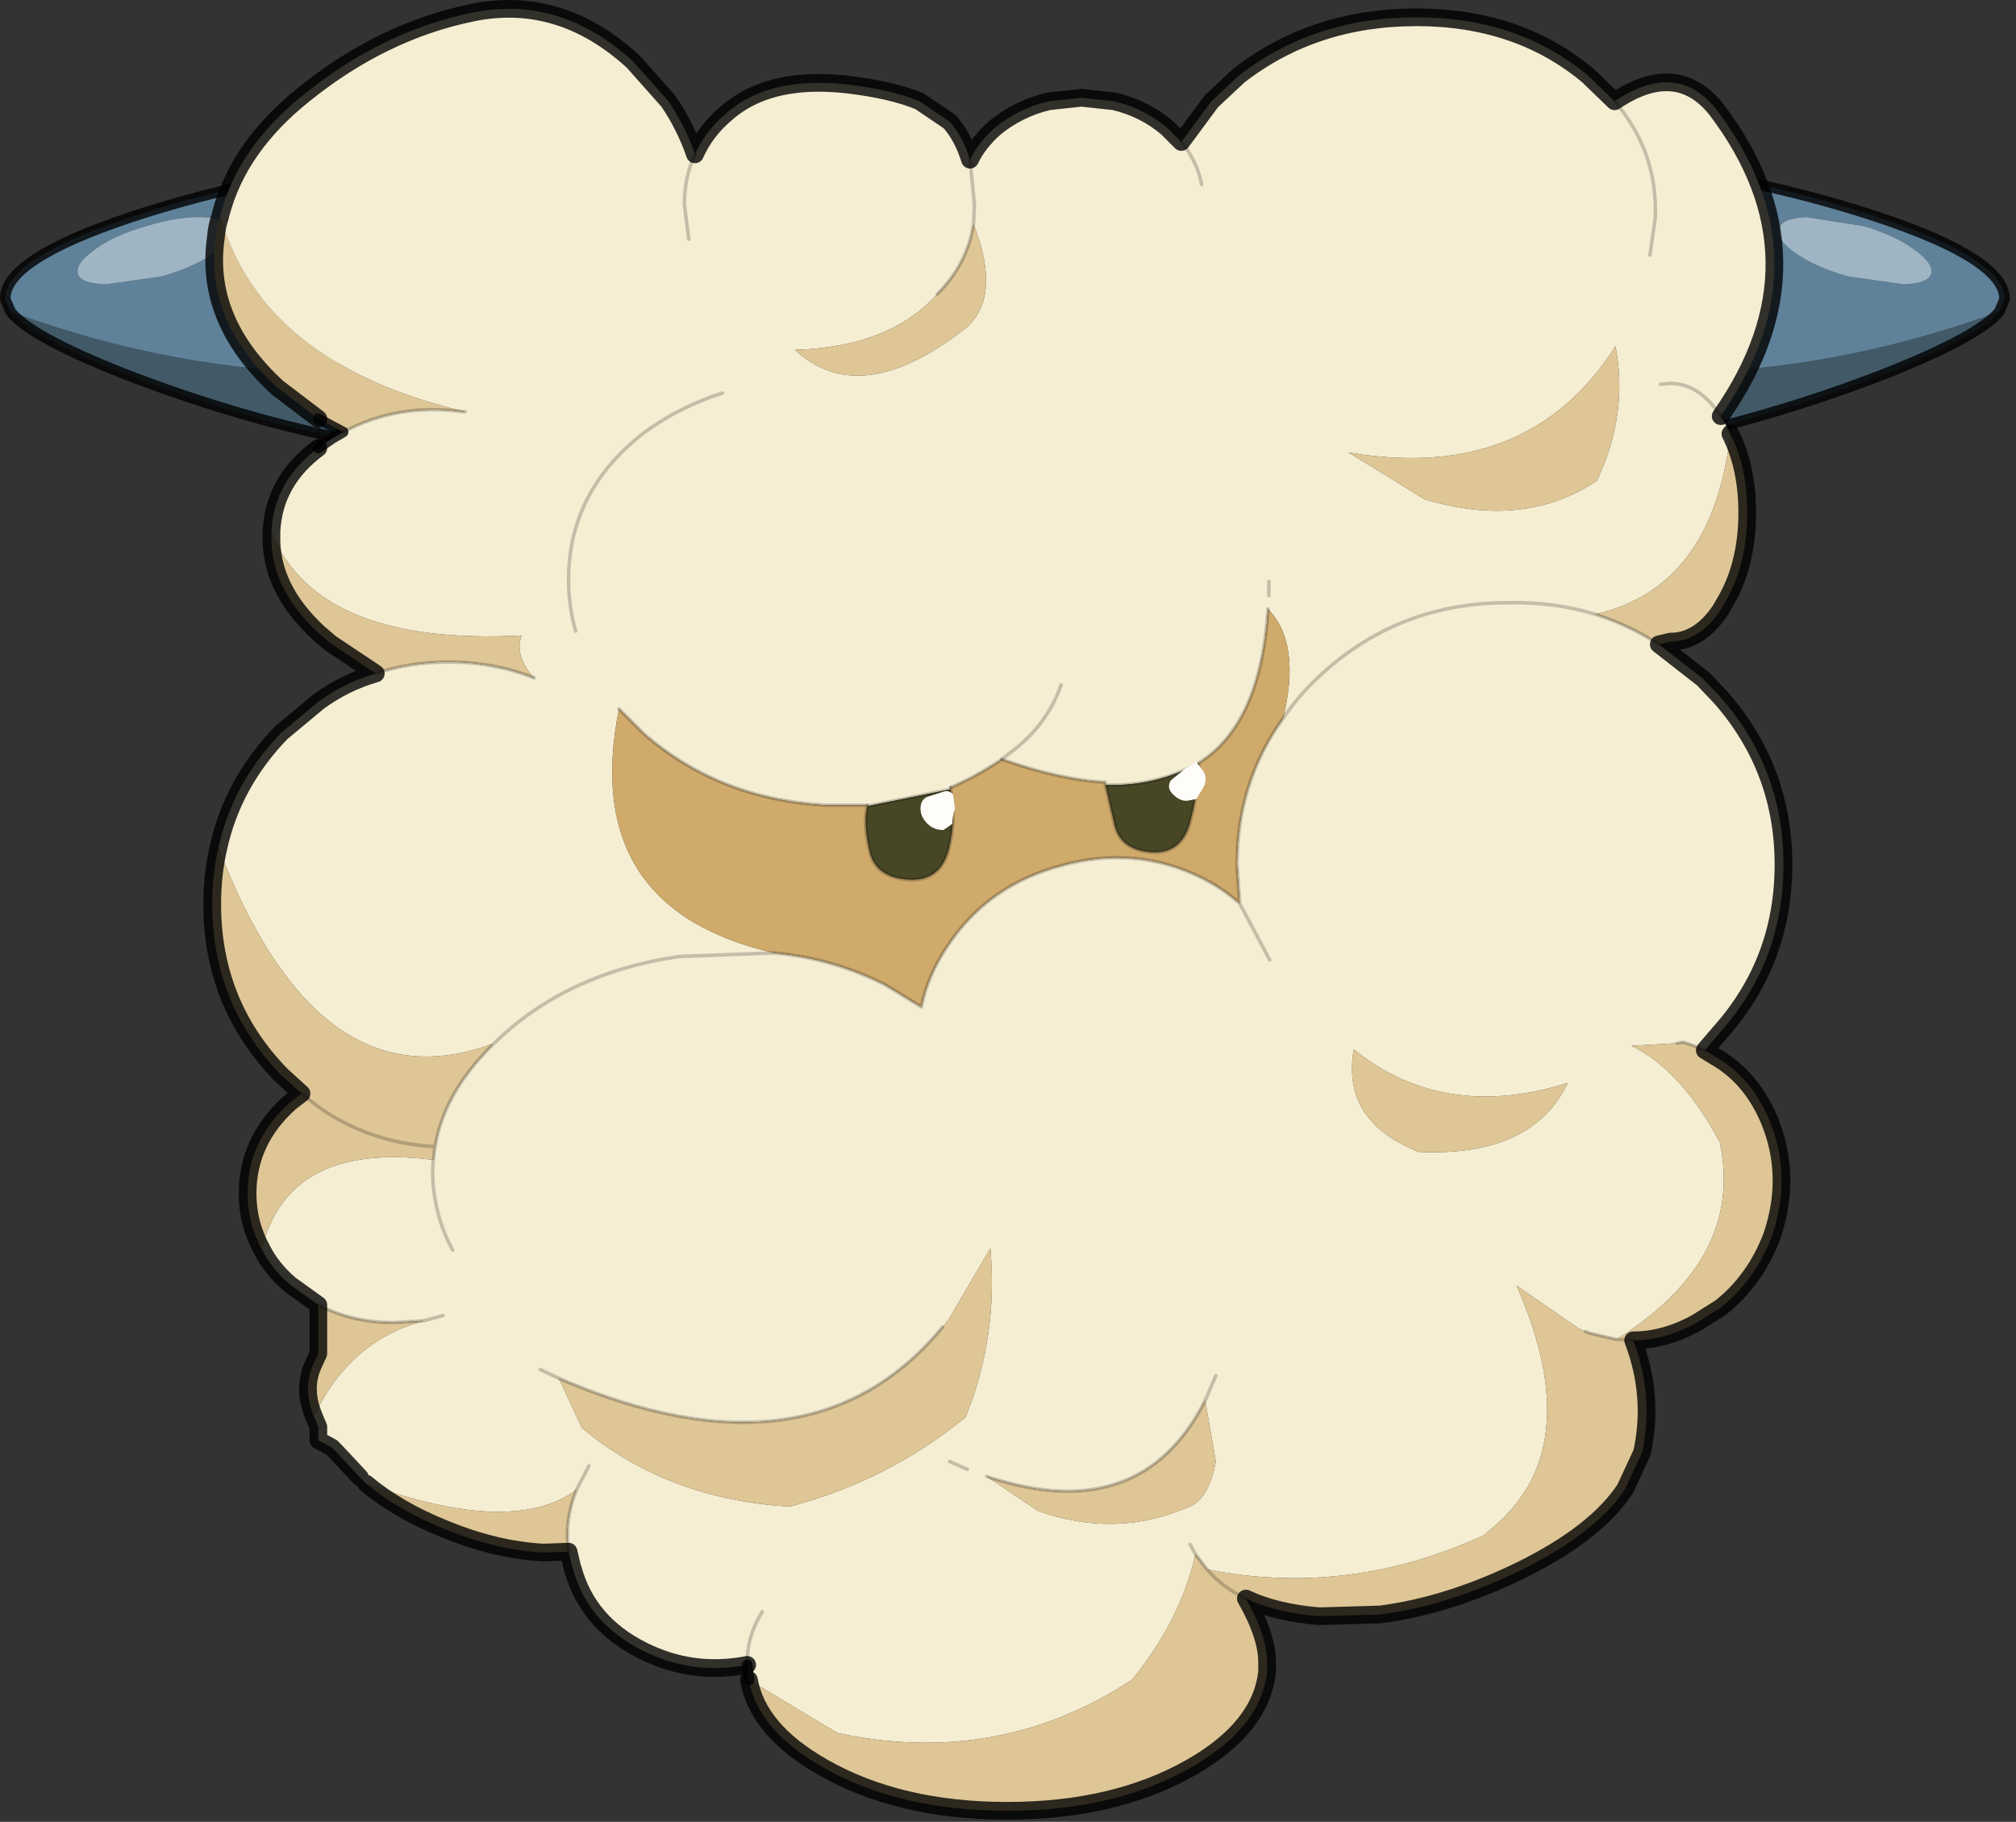 <?xml version="1.0" encoding="UTF-8" standalone="no"?>
<!DOCTYPE svg PUBLIC "-//W3C//DTD SVG 1.1//EN" "http://www.w3.org/Graphics/SVG/1.1/DTD/svg11.dtd">
<svg width="100%" height="100%" viewBox="0 0 114 103" version="1.1" xmlns="http://www.w3.org/2000/svg" xmlns:xlink="http://www.w3.org/1999/xlink" xml:space="preserve" xmlns:serif="http://www.serif.com/" style="fill-rule:evenodd;clip-rule:evenodd;stroke-linecap:round;stroke-linejoin:round;">
    <rect x="0" y="0" width="114" height="103" fill="#333333" stroke="none"/>
    <g transform="matrix(1,0,0,1,-218.149,-148.523)">
        <g>
            <g id="shape0">
                <path d="M318.75,161.45C318.617,161.85 318.933,162.317 319.7,162.85C320.467,163.383 321.45,163.817 322.65,164.15L325.8,164.6C326.733,164.567 327.25,164.367 327.35,164C327.45,163.6 327.117,163.133 326.35,162.6C325.617,162.067 324.667,161.633 323.5,161.3L320.3,160.8C319.367,160.833 318.85,161.05 318.75,161.45M331.2,166.15C324.867,168.45 318.617,169.6 312.45,169.6L312.1,158C316.333,158.567 320.417,159.5 324.35,160.8C329.15,162.4 331.533,163.95 331.5,165.45L331.2,166.15" style="fill:#5f829a;"/>
                <path d="M318.75,161.45C318.85,161.05 319.367,160.833 320.3,160.8L323.5,161.3C324.667,161.633 325.617,162.067 326.35,162.6C327.117,163.133 327.45,163.6 327.35,164C327.25,164.367 326.733,164.567 325.8,164.6L322.65,164.15C321.45,163.817 320.467,163.383 319.7,162.85C318.933,162.317 318.617,161.85 318.75,161.45" style="fill:#9fb5c4;"/>
                <path d="M331.2,166.15C330.433,167.083 328.283,168.25 324.75,169.65C320.617,171.25 316.55,172.467 312.55,173.3L312.45,169.6C318.617,169.6 324.867,168.45 331.2,166.15" style="fill:#425a68;"/>
                <path d="M312.45,169.6L312.55,173.3C316.55,172.467 320.617,171.25 324.75,169.65C328.283,168.25 330.433,167.083 331.2,166.15L331.5,165.45C331.533,163.95 329.15,162.4 324.35,160.8C320.417,159.5 316.333,158.567 312.1,158L312.45,169.6Z" style="fill:none;fill-rule:nonzero;stroke:#000;stroke-opacity:0.8;stroke-width:0.6px;"/>
                <path d="M218.75,166.15L218.45,165.45C218.383,163.95 220.75,162.4 225.55,160.8C229.483,159.5 233.583,158.567 237.85,158L237.5,169.6C231.3,169.6 225.05,168.45 218.75,166.15M231.2,161.45C231.067,161.05 230.55,160.833 229.65,160.8C228.683,160.767 227.617,160.933 226.45,161.3C225.25,161.633 224.283,162.067 223.55,162.6C222.783,163.133 222.45,163.6 222.55,164C222.65,164.367 223.183,164.567 224.15,164.6L227.3,164.15C228.467,163.817 229.45,163.383 230.25,162.85C230.983,162.317 231.3,161.85 231.2,161.45" style="fill:#5f829a;"/>
                <path d="M231.2,161.45C231.3,161.85 230.983,162.317 230.25,162.85C229.45,163.383 228.467,163.817 227.3,164.15L224.15,164.6C223.183,164.567 222.65,164.367 222.55,164C222.45,163.6 222.783,163.133 223.55,162.6C224.283,162.067 225.25,161.633 226.45,161.3C227.617,160.933 228.683,160.767 229.65,160.8C230.55,160.833 231.067,161.05 231.2,161.45" style="fill:#9fb5c4;"/>
                <path d="M237.5,169.6L237.4,173.3C233.367,172.467 229.283,171.25 225.15,169.65C221.617,168.25 219.483,167.083 218.75,166.15C225.05,168.45 231.3,169.6 237.5,169.6" style="fill:#425a68;"/>
                <path d="M218.75,166.15L218.45,165.45C218.383,163.95 220.75,162.4 225.55,160.8C229.483,159.5 233.583,158.567 237.85,158L237.5,169.6L237.4,173.3C233.367,172.467 229.283,171.25 225.15,169.65C221.617,168.25 219.483,167.083 218.75,166.15Z" style="fill:none;fill-rule:nonzero;stroke:#000;stroke-opacity:0.8;stroke-width:0.6px;"/>
                <path d="M230.65,160.55C231.317,158.05 232.883,155.817 235.35,153.85C238.283,151.483 241.433,149.95 244.8,149.25C248.133,148.55 251.183,149.467 253.95,152L255.95,154.25C256.583,155.183 257.083,156.183 257.45,157.25C257.85,156.35 258.45,155.567 259.25,154.9C259.517,154.667 259.817,154.45 260.15,154.25C261.65,153.35 263.617,153.033 266.05,153.3C267.75,153.5 269.117,153.817 270.15,154.25L271.85,155.4C272.35,155.967 272.733,156.683 273,157.55C273.3,156.917 273.767,156.317 274.4,155.75C275.3,155.017 276.317,154.517 277.45,154.25L279.3,154.05L281.15,154.25C282.283,154.517 283.283,155.017 284.15,155.75L284.95,156.55L286.65,154.25L288.2,152.8C291.033,150.6 294.383,149.5 298.25,149.5C302.083,149.5 305.317,150.6 307.95,152.8L309.45,154.25C311.783,152.683 313.7,152.833 315.2,154.7C319.5,160.367 319.583,166.15 315.45,172.05L315.65,172.35L316,173.05C315.333,178.85 312.783,182.25 308.35,183.25C309.617,183.65 310.817,184.217 311.95,184.95L314.45,186.9L315.45,187.95C317.817,190.65 319,193.8 319,197.4C319,201.033 317.817,204.183 315.45,206.85L314.55,207.9L313.8,207.6L313.35,207.45L313,207.5L310.4,207.65C312.267,208.55 313.933,210.367 315.4,213.1C316.333,217.5 314.383,221.217 309.55,224.25L308.05,223.9L307.8,223.8L307.45,223.65L303.9,221.2C306.667,227.467 306.133,232.1 302.3,235.1L302.1,235.3C296.967,237.667 291.733,238.317 286.4,237.25L285.75,236.4C285.183,238.9 283.983,241.267 282.15,243.5C277.117,246.8 271.567,247.8 265.5,246.5L260.5,243.5L260.4,242.65C258.333,243.05 256.367,242.783 254.5,241.85C252.433,240.817 251.117,239.283 250.55,237.25L250.5,237.1L250.3,236.25C250.133,235.05 250.283,233.883 250.75,232.75C248.35,234.517 244.383,234.4 238.85,232.4L238.5,232.05L237.1,230.55L236.9,230.35L236.15,229.95L236.15,229.2L235.9,228.6C237.233,225.767 239.3,223.967 242.1,223.2L240.45,223.3C238.85,223.3 237.417,222.967 236.15,222.3L234.55,221.15C233.85,220.55 233.317,219.883 232.95,219.15C233.95,215.083 237.183,213.4 242.65,214.1L242.75,213.35C243.083,211.317 244.167,209.4 246,207.6L246.05,207.55C248.75,204.883 252.25,203.233 256.55,202.6L261.9,202.4C264.133,202.6 266.233,203.2 268.2,204.2L270.25,205.45C270.483,204.283 270.967,203.15 271.7,202.05C273.233,199.717 275.4,198.183 278.2,197.45C280.967,196.683 283.6,196.917 286.1,198.15C286.9,198.55 287.617,199.033 288.25,199.6L288.1,197.4C288.1,194.3 288.967,191.55 290.7,189.15C291.4,186.317 291.117,184.25 289.85,182.95C289.583,187.283 288.283,190.183 285.95,191.65C284.317,192.55 282.55,192.967 280.65,192.9L280.65,192.75C278.917,192.65 276.967,192.217 274.8,191.45C273.867,192.083 272.9,192.617 271.9,193.05L271.9,193.15L267.2,194.1L267.2,194.05L264.95,194.05C260.883,193.85 257.417,192.5 254.55,190L253.15,188.6C251.65,196.1 254.567,200.7 261.9,202.4L256.55,202.6C252.25,203.233 248.75,204.883 246.05,207.55L246,207.6L245.95,207.55C239.417,209.95 234.267,206.25 230.5,196.45C231.033,194.017 232.217,191.85 234.05,189.95L236.15,188.2C237.15,187.467 238.233,186.933 239.4,186.6C240.667,186.167 242.033,185.95 243.5,185.95C245.233,185.95 246.85,186.25 248.35,186.85C247.583,185.983 247.35,185.183 247.65,184.45C239.983,184.85 235.267,182.917 233.5,178.65L233.5,178.55C233.6,176.65 234.483,175.083 236.15,173.85L236.95,173.3L237.55,172.95C239.617,171.85 241.867,171.467 244.3,171.8L244.45,171.8C236.817,170 232.2,166.317 230.6,160.75L230.65,160.55M257.45,157.25C257.05,158.083 256.85,159.033 256.85,160.1L257.1,162.05L256.85,160.1C256.85,159.033 257.05,158.083 257.45,157.25M271.15,165.15C269.35,167.15 266.667,168.2 263.1,168.3C265.567,170.6 268.8,170.183 272.8,167.05C274.133,165.85 274.267,163.9 273.2,161.2C272.967,162.7 272.283,164.017 271.15,165.15M259,170.75C257.4,171.25 255.917,172 254.55,173C251.717,175.2 250.3,177.967 250.3,181.3C250.3,182.3 250.433,183.267 250.7,184.2C250.433,183.267 250.3,182.3 250.3,181.3C250.3,177.967 251.717,175.2 254.55,173C255.917,172 257.4,171.25 259,170.75M242.65,214.1C242.583,214.833 242.617,215.567 242.75,216.3C242.917,217.333 243.25,218.3 243.75,219.2C243.25,218.3 242.917,217.333 242.75,216.3C242.617,215.567 242.583,214.833 242.65,214.1M248.7,225.95L249.75,226.45L248.7,225.95M249.75,226.45L251.05,229.25C254.283,231.95 258.2,233.433 262.8,233.7C266.5,232.733 269.817,231.05 272.75,228.65C273.983,225.617 274.45,222.433 274.15,219.1L271.8,223.1L271.45,223.55C266.483,229.583 259.25,230.55 249.75,226.45M242.1,223.2L243.2,222.9L242.1,223.2M286.1,158.95C285.933,158.083 285.55,157.283 284.95,156.55C285.55,157.283 285.933,158.083 286.1,158.95M273.2,161.2L273.25,160.1L273,157.55L273.25,160.1L273.2,161.2M311.45,162.95L311.75,160.85C311.85,158.35 311.083,156.15 309.45,154.25C311.083,156.15 311.85,158.35 311.75,160.85L311.45,162.95M315.45,172.05C314.65,170.817 313.7,170.2 312.6,170.2L312.05,170.25L312.6,170.2C313.7,170.2 314.65,170.817 315.45,172.05M251.45,231.4L250.75,232.75L251.45,231.4M261.25,239.65C260.683,240.55 260.4,241.5 260.4,242.5L260.4,242.65L260.4,242.5C260.4,241.5 260.683,240.55 261.25,239.65M289.9,181.4L289.9,182.2L289.9,181.4M274.8,191.45L275.25,191.1C276.65,190.067 277.617,188.783 278.15,187.25C277.617,188.783 276.65,190.067 275.25,191.1L274.8,191.45M308.35,183.25C306.817,182.783 305.217,182.567 303.55,182.6C299.283,182.567 295.633,184 292.6,186.9C291.867,187.6 291.233,188.35 290.7,189.15C291.233,188.35 291.867,187.6 292.6,186.9C295.633,184 299.283,182.567 303.55,182.6C305.217,182.567 306.817,182.783 308.35,183.25M298.7,176.75C302.467,177.883 305.717,177.533 308.45,175.7C309.65,173.167 310,170.633 309.5,168.1C306.2,173.267 301.167,175.267 294.4,174.1L298.7,176.75M298.35,213.65C302.65,213.85 305.467,212.55 306.8,209.75C302.133,211.217 298.1,210.583 294.7,207.85C294.267,210.35 295.267,212.183 297.7,213.35L298.35,213.65M288.25,199.6L289.95,202.8L288.25,199.6M286.9,226.3L286.3,227.7L286.9,226.3M273.95,232L276.85,233.95C279.783,234.983 282.6,234.917 285.3,233.75C286.1,233.483 286.633,232.617 286.9,231.15L286.3,227.7C283.867,232.5 279.75,233.933 273.95,232M272.85,231.6L271.85,231.15L272.85,231.6M285.45,235.85L285.75,236.4L285.45,235.85" style="fill:#f5eed3;"/>
                <path d="M316,173.05C316.633,174.317 316.95,175.8 316.95,177.5C316.95,179.5 316.517,181.217 315.65,182.65L315.45,183C314.65,184.2 313.7,184.8 312.6,184.8L311.95,184.95C310.817,184.217 309.617,183.65 308.35,183.25C312.783,182.25 315.333,178.85 316,173.05M314.55,207.9L315.45,208.45C316.65,209.217 317.567,210.35 318.2,211.85C319.067,213.95 319.117,216.133 318.35,218.4C317.717,220.067 316.75,221.417 315.45,222.45L314.1,223.3C312.9,223.967 311.7,224.3 310.5,224.3C311.3,226.4 311.467,228.517 311,230.65L310.05,232.7C308.95,234.367 306.983,235.9 304.15,237.3C301.417,238.633 298.767,239.467 296.2,239.8L292.75,239.9C291.117,239.767 289.733,239.433 288.6,238.9C289.4,240.3 289.8,241.5 289.8,242.5L289.8,243.05C289.567,245.15 288.133,246.95 285.5,248.45C282.633,250.083 279.167,250.9 275.1,250.9C271.033,250.9 267.567,250.083 264.7,248.45C262.233,247.05 260.833,245.4 260.5,243.5L265.5,246.5C271.567,247.8 277.117,246.8 282.15,243.5C283.983,241.267 285.183,238.9 285.75,236.4L286.4,237.25C291.733,238.317 296.967,237.667 302.1,235.3L302.3,235.1C306.133,232.1 306.667,227.467 303.9,221.2L307.45,223.65L307.8,223.8L308.05,223.9L309.55,224.25L310.5,224.3L309.55,224.25C314.383,221.217 316.333,217.5 315.4,213.1C313.933,210.367 312.267,208.55 310.4,207.65L313,207.5L313.35,207.45L313.8,207.6L314.55,207.9M250.3,236.25L248.85,236.3C247.05,236.2 245.183,235.75 243.25,234.95C241.517,234.25 240.05,233.4 238.85,232.4C244.383,234.4 248.35,234.517 250.75,232.75C250.283,233.883 250.133,235.05 250.3,236.25M235.9,228.6C235.467,227.567 235.45,226.6 235.85,225.7L236.15,225.05L236.15,222.3C237.417,222.967 238.85,223.3 240.45,223.3L242.1,223.2C239.3,223.967 237.233,225.767 235.9,228.6M232.95,219.15C232.417,218.183 232.15,217.133 232.15,216C232.15,214 232.95,212.283 234.55,210.85L235.2,210.35L234.05,209.3C231.45,206.633 230.15,203.417 230.15,199.65C230.15,198.517 230.267,197.45 230.5,196.45C234.267,206.25 239.417,209.95 245.95,207.55L246,207.6C244.167,209.4 243.083,211.317 242.75,213.35L242.65,214.1C237.183,213.4 233.95,215.083 232.95,219.15M239.4,186.6L236.85,184.9L236.15,184.3C234.317,182.6 233.433,180.75 233.5,178.75L233.5,178.65C235.267,182.917 239.983,184.85 247.65,184.45C247.35,185.183 247.583,185.983 248.35,186.85C246.85,186.25 245.233,185.95 243.5,185.95C242.033,185.95 240.667,186.167 239.4,186.6M236.15,172.2L233.85,170.45C231.083,167.917 229.917,165.1 230.35,162C230.383,161.567 230.467,161.15 230.6,160.75C232.2,166.317 236.817,170 244.45,171.8L244.3,171.8C241.867,171.467 239.617,171.85 237.55,172.95L236.15,172.2M273.2,161.2C274.267,163.9 274.133,165.85 272.8,167.05C268.8,170.183 265.567,170.6 263.1,168.3C266.667,168.2 269.35,167.15 271.15,165.15C272.283,164.017 272.967,162.7 273.2,161.2M235.2,210.35L236.15,211.1C238.083,212.467 240.283,213.217 242.75,213.35C240.283,213.217 238.083,212.467 236.15,211.1L235.2,210.35M271.45,223.55L271.8,223.1L274.15,219.1C274.45,222.433 273.983,225.617 272.75,228.65C269.817,231.05 266.5,232.733 262.8,233.7C258.2,233.433 254.283,231.95 251.05,229.25L249.75,226.45C259.25,230.55 266.483,229.583 271.45,223.55M298.35,213.65L297.7,213.35C295.267,212.183 294.267,210.35 294.7,207.85C298.1,210.583 302.133,211.217 306.8,209.75C305.467,212.55 302.65,213.85 298.35,213.65M298.7,176.75L294.4,174.1C301.167,175.267 306.2,173.267 309.5,168.1C310,170.633 309.65,173.167 308.45,175.7C305.717,177.533 302.467,177.883 298.7,176.75M286.3,227.7L286.9,231.15C286.633,232.617 286.1,233.483 285.3,233.75C282.6,234.917 279.783,234.983 276.85,233.95L273.95,232C279.75,233.933 283.867,232.5 286.3,227.7M286.4,237.25C286.967,237.917 287.7,238.467 288.6,238.9C287.7,238.467 286.967,237.917 286.4,237.25" style="fill:#dec696;"/>
                <path d="M285.95,191.65C285.95,192.583 285.783,193.7 285.45,195C285.117,196.233 284.367,196.8 283.2,196.7C282.033,196.6 281.35,196.05 281.15,195.05L280.65,192.9C282.55,192.967 284.317,192.55 285.95,191.65M271.9,193.15C272.133,194.15 272.1,195.283 271.8,196.55C271.467,197.783 270.683,198.35 269.45,198.25C268.217,198.15 267.5,197.583 267.3,196.55C267.067,195.517 267.033,194.7 267.2,194.1L271.9,193.15" style="fill:#474625;"/>
                <path d="M267.2,194.05L267.2,194.1C267.033,194.7 267.067,195.517 267.3,196.55C267.5,197.583 268.217,198.15 269.45,198.25C270.683,198.35 271.467,197.783 271.8,196.55C272.1,195.283 272.133,194.15 271.9,193.15L271.9,193.05C272.9,192.617 273.867,192.083 274.8,191.45C276.967,192.217 278.917,192.65 280.65,192.75L280.65,192.9L281.15,195.05C281.35,196.05 282.033,196.6 283.2,196.7C284.367,196.8 285.117,196.233 285.45,195C285.783,193.7 285.95,192.583 285.95,191.65C288.283,190.183 289.583,187.283 289.85,182.95C291.117,184.25 291.4,186.317 290.7,189.15C288.967,191.55 288.1,194.3 288.1,197.4L288.25,199.6C287.617,199.033 286.9,198.55 286.1,198.15C283.6,196.917 280.967,196.683 278.2,197.45C275.4,198.183 273.233,199.717 271.7,202.05C270.967,203.15 270.483,204.283 270.25,205.45L268.2,204.2C266.233,203.2 264.133,202.6 261.9,202.4C254.567,200.7 251.65,196.1 253.15,188.6L254.55,190C257.417,192.5 260.883,193.85 264.95,194.05L267.2,194.05" style="fill:#cfaa6b;"/>
                <path d="M315.45,172.05L315.65,172.35L316,173.05M236.15,173.85L236.15,172.2M257.1,162.05L256.85,160.1C256.85,159.033 257.05,158.083 257.45,157.25M273.2,161.2C272.967,162.7 272.283,164.017 271.15,165.15M237.55,172.95C239.617,171.85 241.867,171.467 244.3,171.8L244.45,171.8M239.4,186.6C240.667,186.167 242.033,185.95 243.5,185.95C245.233,185.95 246.85,186.25 248.35,186.85M250.7,184.2C250.433,183.267 250.3,182.3 250.3,181.3C250.3,177.967 251.717,175.2 254.55,173C255.917,172 257.4,171.25 259,170.75M267.2,194.05L264.95,194.05C260.883,193.85 257.417,192.5 254.55,190L253.15,188.6M261.9,202.4C264.133,202.6 266.233,203.2 268.2,204.2L270.25,205.45C270.483,204.283 270.967,203.15 271.7,202.05C273.233,199.717 275.4,198.183 278.2,197.45C280.967,196.683 283.6,196.917 286.1,198.15C286.9,198.55 287.617,199.033 288.25,199.6L288.1,197.4C288.1,194.3 288.967,191.55 290.7,189.15C291.233,188.35 291.867,187.6 292.6,186.9C295.633,184 299.283,182.567 303.55,182.6C305.217,182.567 306.817,182.783 308.35,183.25C309.617,183.65 310.817,184.217 311.95,184.95M274.8,191.45C273.867,192.083 272.9,192.617 271.9,193.05M246,207.6L246.05,207.55C248.75,204.883 252.25,203.233 256.55,202.6L261.9,202.4M242.75,213.35C240.283,213.217 238.083,212.467 236.15,211.1L235.2,210.35M243.75,219.2C243.25,218.3 242.917,217.333 242.75,216.3C242.617,215.567 242.583,214.833 242.65,214.1L242.75,213.35C243.083,211.317 244.167,209.4 246,207.6M243.2,222.9L242.1,223.2L240.45,223.3C238.85,223.3 237.417,222.967 236.15,222.3M250.3,236.25C250.133,235.05 250.283,233.883 250.75,232.75L251.45,231.4M260.4,242.65L260.4,242.5C260.4,241.5 260.683,240.55 261.25,239.65M312.05,170.25L312.6,170.2C313.7,170.2 314.65,170.817 315.45,172.05M309.45,154.25C311.083,156.15 311.85,158.35 311.75,160.85L311.45,162.95M273,157.55L273.25,160.1L273.2,161.2M284.95,156.55C285.55,157.283 285.933,158.083 286.1,158.95M278.15,187.25C277.617,188.783 276.65,190.067 275.25,191.1L274.8,191.45M289.95,202.8L288.25,199.6M285.75,236.4L285.45,235.85M288.6,238.9C287.7,238.467 286.967,237.917 286.4,237.25L285.75,236.4M310.5,224.3L309.55,224.25L308.05,223.9L307.8,223.8M313,207.5L313.35,207.45L313.8,207.6L314.55,207.9" style="fill:none;fill-rule:nonzero;stroke:#000;stroke-opacity:0.2;stroke-width:0.2px;"/>
                <path d="M267.2,194.1L267.2,194.05M289.85,182.95C289.583,187.283 288.283,190.183 285.95,191.65C285.95,192.583 285.783,193.7 285.45,195C285.117,196.233 284.367,196.8 283.2,196.7C282.033,196.6 281.35,196.05 281.15,195.05L280.65,192.9L280.65,192.75C278.917,192.65 276.967,192.217 274.8,191.45M271.9,193.05L271.9,193.15C272.133,194.15 272.1,195.283 271.8,196.55C271.467,197.783 270.683,198.35 269.45,198.25C268.217,198.15 267.5,197.583 267.3,196.55C267.067,195.517 267.033,194.7 267.2,194.1L271.9,193.15M249.75,226.45L248.7,225.95M249.75,226.45C259.25,230.55 266.483,229.583 271.45,223.55M289.9,182.2L289.9,181.4M280.65,192.9C282.55,192.967 284.317,192.55 285.95,191.65M286.3,227.7L286.9,226.3M286.3,227.7C283.867,232.5 279.75,233.933 273.95,232M271.85,231.15L272.85,231.6" style="fill:none;fill-rule:nonzero;stroke:#000;stroke-opacity:0.2;stroke-width:0.2px;"/>
                <path d="M260.5,243.5L260.4,242.65M237.55,172.95L236.15,172.2M236.15,173.85L236.95,173.3L237.55,172.95" style="fill:none;fill-rule:nonzero;stroke:#000;stroke-opacity:0.8;stroke-width:0.6px;"/>
                <path d="M230.65,160.55C231.317,158.05 232.883,155.817 235.35,153.85C238.283,151.483 241.433,149.95 244.8,149.25C248.133,148.55 251.183,149.467 253.95,152L255.95,154.25C256.583,155.183 257.083,156.183 257.45,157.25C257.85,156.35 258.45,155.567 259.25,154.9C259.517,154.667 259.817,154.45 260.15,154.25C261.65,153.35 263.617,153.033 266.05,153.3C267.75,153.5 269.117,153.817 270.15,154.25L271.85,155.4C272.35,155.967 272.733,156.683 273,157.55C273.3,156.917 273.767,156.317 274.4,155.75C275.3,155.017 276.317,154.517 277.45,154.25L279.3,154.05L281.15,154.25C282.283,154.517 283.283,155.017 284.15,155.75L284.95,156.55L286.65,154.25L288.2,152.8C291.033,150.6 294.383,149.5 298.25,149.5C302.083,149.5 305.317,150.6 307.95,152.8L309.45,154.25C311.783,152.683 313.7,152.833 315.2,154.7C319.5,160.367 319.583,166.15 315.45,172.05M316,173.05C316.633,174.317 316.95,175.8 316.95,177.5C316.95,179.5 316.517,181.217 315.65,182.65L315.45,183C314.65,184.2 313.7,184.8 312.6,184.8L311.95,184.95L314.45,186.9L315.45,187.95C317.817,190.65 319,193.8 319,197.4C319,201.033 317.817,204.183 315.45,206.85L314.55,207.9L315.45,208.45C316.65,209.217 317.567,210.35 318.2,211.85C319.067,213.95 319.117,216.133 318.35,218.4C317.717,220.067 316.75,221.417 315.45,222.45L314.1,223.3C312.9,223.967 311.7,224.3 310.5,224.3C311.3,226.4 311.467,228.517 311,230.65L310.05,232.7C308.95,234.367 306.983,235.9 304.15,237.3C301.417,238.633 298.767,239.467 296.2,239.8L292.75,239.9C291.117,239.767 289.733,239.433 288.6,238.9C289.4,240.3 289.8,241.5 289.8,242.5L289.8,243.05C289.567,245.15 288.133,246.95 285.5,248.45C282.633,250.083 279.167,250.9 275.1,250.9C271.033,250.9 267.567,250.083 264.7,248.45C262.233,247.05 260.833,245.4 260.5,243.5M260.4,242.65C258.333,243.05 256.367,242.783 254.5,241.85C252.433,240.817 251.117,239.283 250.55,237.25L250.5,237.1L250.3,236.25L248.85,236.3C247.05,236.2 245.183,235.75 243.25,234.95C241.517,234.25 240.05,233.4 238.85,232.4M238.5,232.05L237.1,230.55L236.9,230.35L236.15,229.95L236.15,229.2L235.9,228.6C235.467,227.567 235.45,226.6 235.85,225.7L236.15,225.05L236.15,222.3L234.55,221.15C233.85,220.55 233.317,219.883 232.95,219.15C232.417,218.183 232.15,217.133 232.15,216C232.15,214 232.95,212.283 234.55,210.85L235.2,210.35L234.05,209.3C231.45,206.633 230.15,203.417 230.15,199.65C230.15,198.517 230.267,197.45 230.5,196.45C231.033,194.017 232.217,191.85 234.05,189.95L236.15,188.2C237.15,187.467 238.233,186.933 239.4,186.6L236.85,184.9L236.15,184.3C234.317,182.6 233.433,180.75 233.5,178.75L233.5,178.65M233.5,178.55C233.6,176.65 234.483,175.083 236.15,173.85M236.15,172.2L233.85,170.45C231.083,167.917 229.917,165.1 230.35,162C230.383,161.567 230.467,161.15 230.6,160.75" style="fill:none;fill-rule:nonzero;stroke:#000;stroke-opacity:0.8;stroke-width:1px;"/>
                <path d="M271.45,193.3C271.683,193.2 271.883,193.25 272.05,193.45L272.15,194.25C272.05,194.55 272,194.833 272,195.1L271.5,195.45C271.133,195.45 270.833,195.333 270.6,195.1C270.333,194.833 270.2,194.55 270.2,194.25C270.2,193.883 270.35,193.65 270.65,193.55L271.45,193.3" style="fill:#fefdfa;"/>
                <path d="M285.8,193.7L285.25,193.8C284.983,193.8 284.733,193.683 284.5,193.45C284.233,193.217 284.183,192.95 284.35,192.65L285.2,191.95L285.8,191.6L286.1,192C286.333,192.267 286.383,192.583 286.25,192.95L285.8,193.7" style="fill:#fefdfa;"/>
            </g>
        </g>
    </g>
</svg>
